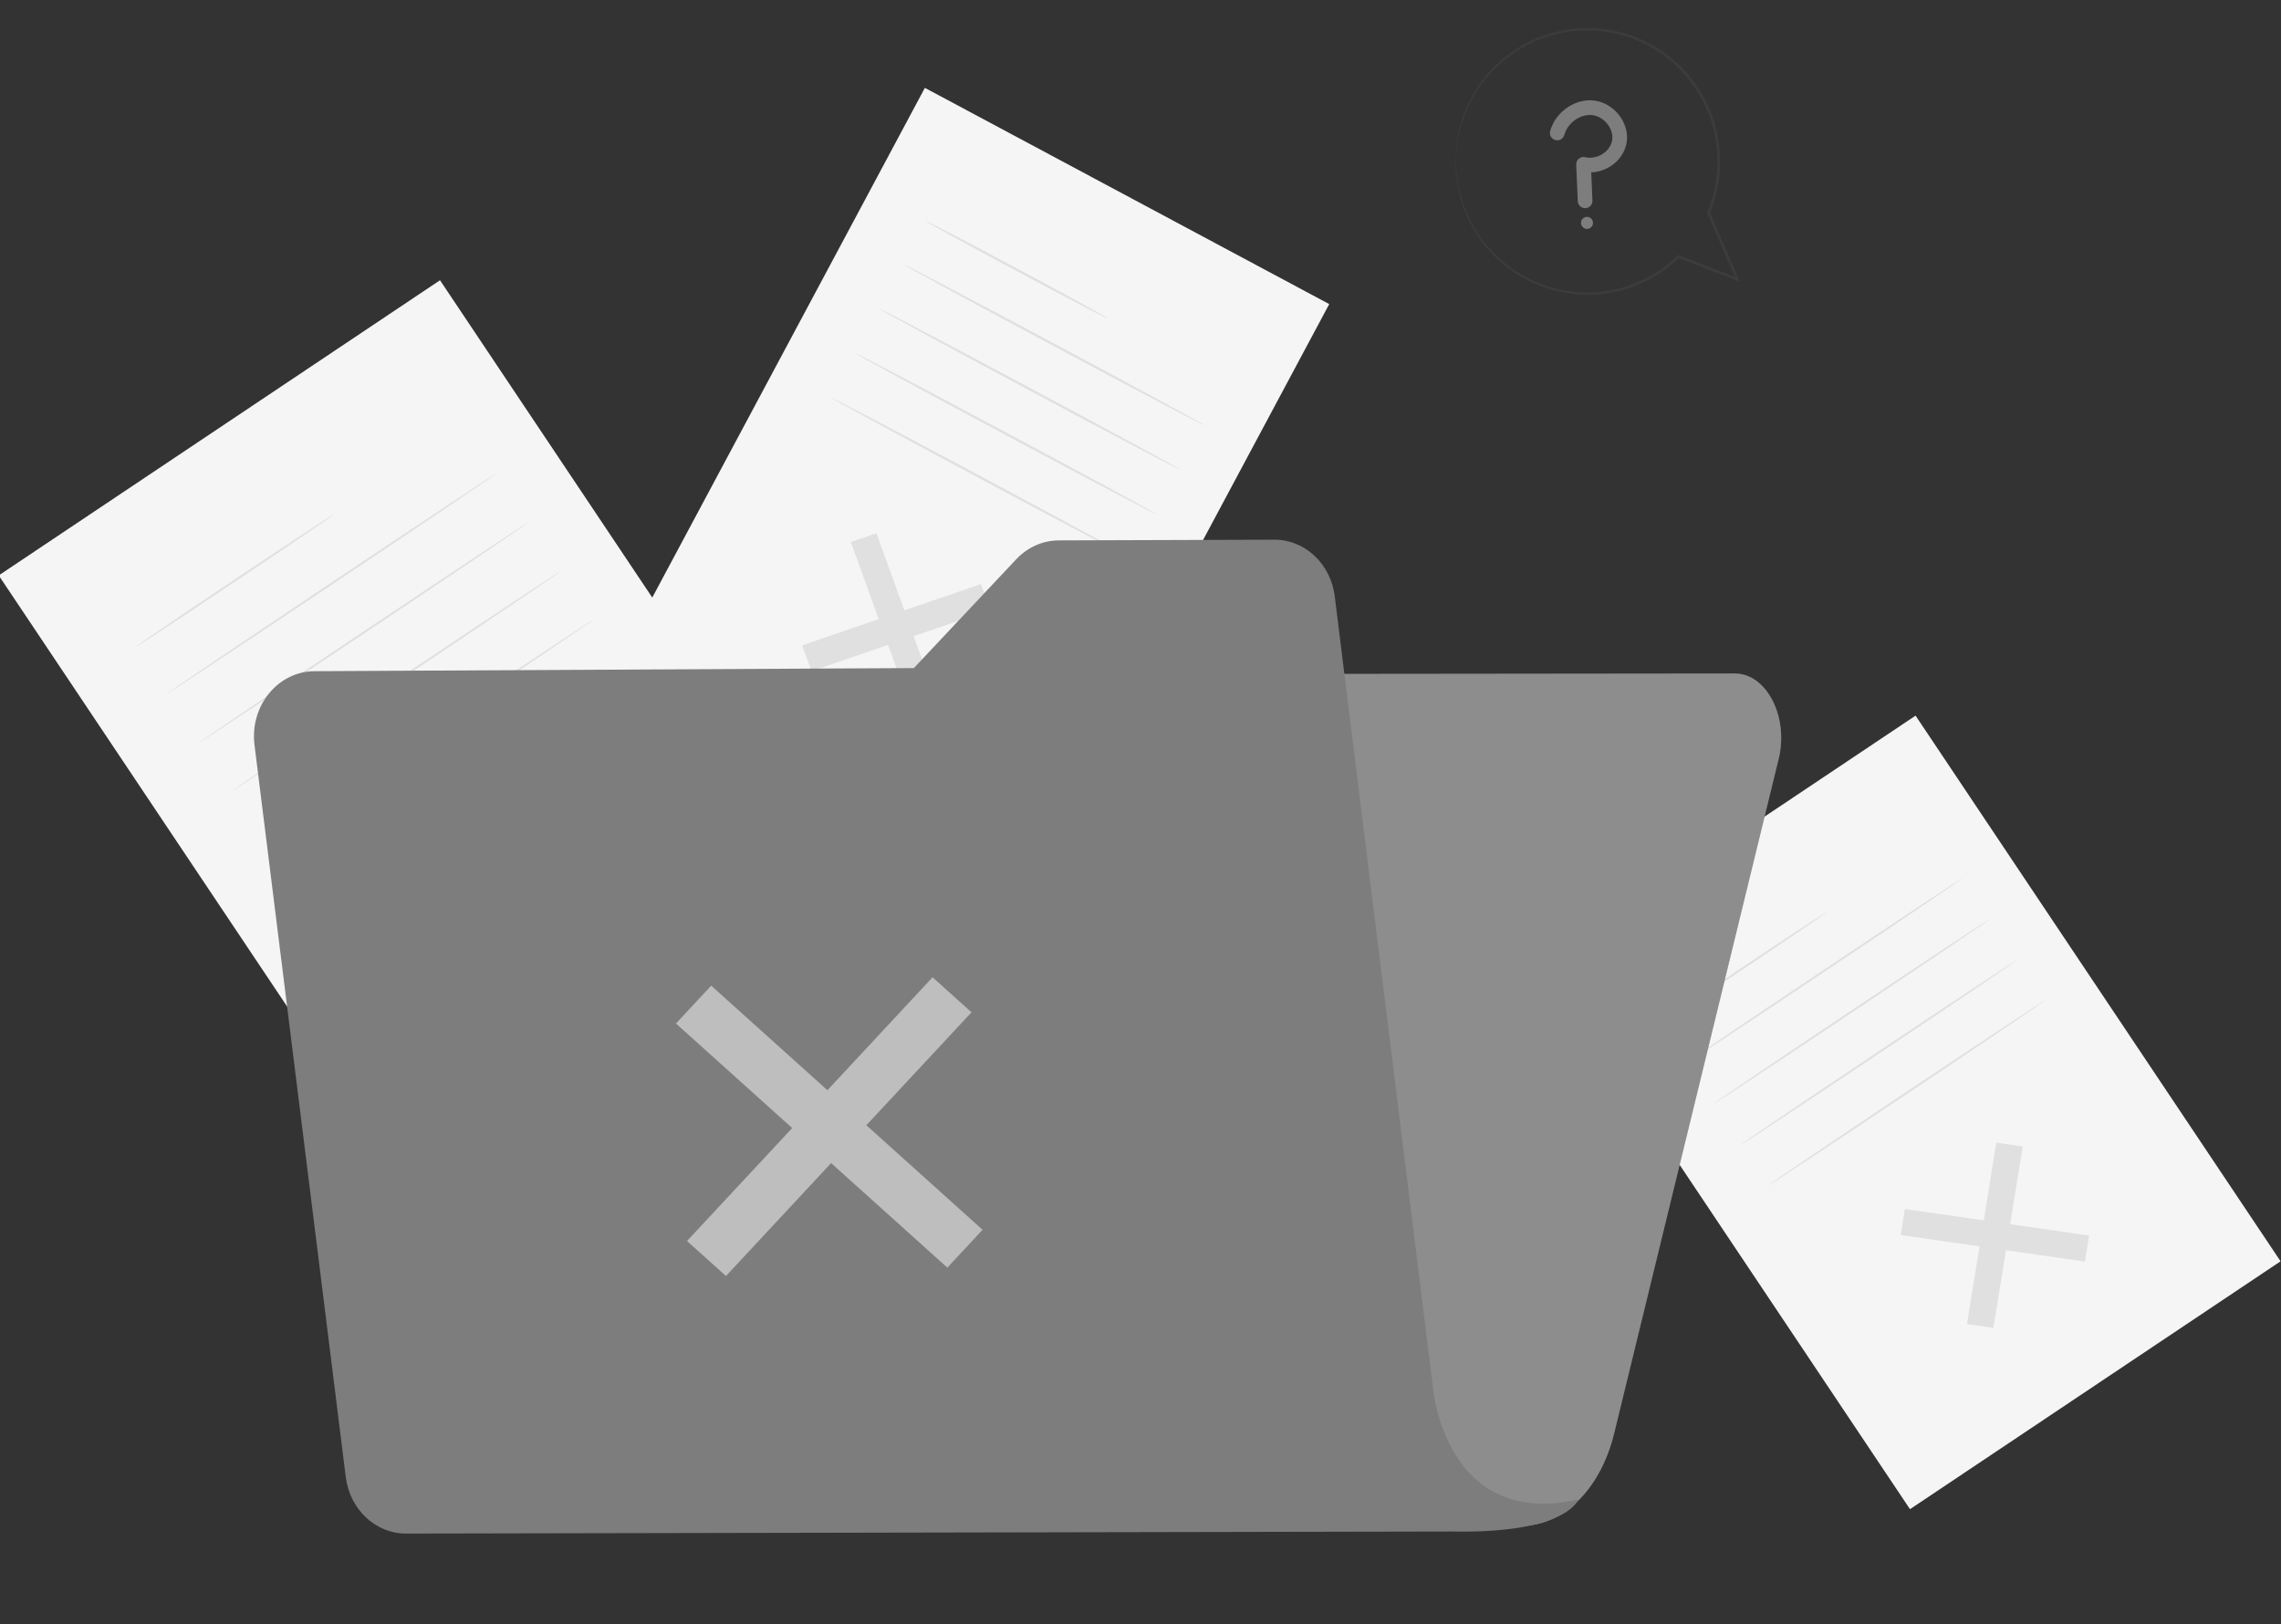 <svg width="580" height="413" viewBox="0 0 580 413" fill="none" xmlns="http://www.w3.org/2000/svg">
<rect x="0" y="0" width="580" height="413" fill="#333333" stroke="none"/>
<g clip-path="url(#clip0_1207_99)">
<path d="M111.883 71.263L-0.322 146.318L110.194 311.535L222.398 236.48L111.883 71.263Z" fill="#F5F5F5"/>
<path d="M164.42 228.659L163.146 236.54L107.368 228.505L108.641 220.624L164.42 228.659Z" fill="#E0E0E0"/>
<path d="M136.329 200.546L144.333 201.7L135.459 256.617L127.454 255.465L136.329 200.546Z" fill="#E0E0E0"/>
<path d="M84.952 130.745C85.032 130.865 73.787 138.526 59.84 147.855C45.888 157.187 34.516 164.653 34.436 164.533C34.356 164.414 45.598 156.754 59.551 147.422C73.498 138.093 84.872 130.626 84.952 130.745Z" fill="#E0E0E0"/>
<path d="M126.216 120.387C126.296 120.507 107.597 133.154 84.457 148.631C61.308 164.114 42.484 176.565 42.404 176.445C42.324 176.326 61.019 163.681 84.167 148.198C107.307 132.721 126.136 120.268 126.216 120.387Z" fill="#E0E0E0"/>
<path d="M134.487 132.753C134.567 132.873 115.868 145.52 92.728 160.997C69.579 176.48 50.755 188.931 50.675 188.811C50.595 188.691 69.29 176.047 92.438 160.564C115.579 145.087 134.407 132.634 134.487 132.753Z" fill="#E0E0E0"/>
<path d="M142.758 145.12C142.838 145.24 124.139 157.887 100.999 173.364C77.85 188.847 59.026 201.298 58.946 201.178C58.866 201.059 77.561 188.414 100.709 172.931C123.85 157.453 142.678 145 142.758 145.12Z" fill="#E0E0E0"/>
<path d="M151.03 157.486C151.11 157.606 132.411 170.252 109.271 185.73C86.122 201.213 67.298 213.664 67.218 213.544C67.138 213.424 85.833 200.78 108.981 185.297C132.121 169.82 150.95 157.367 151.03 157.486Z" fill="#E0E0E0"/>
<path d="M487.079 181.976L392.846 245.009L485.661 383.763L579.893 320.73L487.079 181.976Z" fill="#F5F5F5"/>
<path d="M531.199 314.18L530.13 320.798L483.285 314.049L484.355 307.431L531.199 314.18Z" fill="#E0E0E0"/>
<path d="M507.608 290.569L514.33 291.538L506.877 337.659L500.155 336.691L507.608 290.569Z" fill="#E0E0E0"/>
<path d="M464.46 231.948C464.54 232.068 455.107 238.517 443.393 246.352C431.675 254.189 422.115 260.444 422.035 260.324C421.955 260.204 431.386 253.756 443.104 245.919C454.817 238.085 464.38 231.829 464.46 231.948Z" fill="#E0E0E0"/>
<path d="M499.114 223.249C499.194 223.369 483.501 234.005 464.067 247.004C444.626 260.007 428.807 270.448 428.727 270.328C428.647 270.208 444.337 259.574 463.778 246.571C483.211 233.573 499.034 223.13 499.114 223.249Z" fill="#E0E0E0"/>
<path d="M506.061 233.635C506.141 233.755 490.448 244.392 471.014 257.39C451.573 270.393 435.754 280.834 435.674 280.714C435.594 280.594 451.284 269.96 470.725 256.957C490.158 243.958 505.981 233.515 506.061 233.635Z" fill="#E0E0E0"/>
<path d="M513.007 244.02C513.087 244.14 497.394 254.776 477.96 267.775C458.519 280.778 442.7 291.219 442.62 291.099C442.54 290.98 458.23 280.345 477.671 267.342C497.104 254.344 512.927 243.901 513.007 244.02Z" fill="#E0E0E0"/>
<path d="M519.954 254.406C520.034 254.526 504.341 265.162 484.907 278.161C465.466 291.164 449.647 301.605 449.567 301.485C449.487 301.366 465.177 290.731 484.618 277.728C504.051 264.73 519.874 254.286 519.954 254.406Z" fill="#E0E0E0"/>
<path d="M337.99 77.328L235.172 22.34L154.203 173.735L257.021 228.724L337.99 77.328Z" fill="#F5F5F5"/>
<path d="M239.422 181.368L232.899 183.602L216.341 137.828L222.865 135.594L239.422 181.368Z" fill="#E0E0E0"/>
<path d="M249.423 148.529L251.8 155.098L206.34 170.667L203.964 164.098L249.423 148.529Z" fill="#E0E0E0"/>
<path d="M281.724 80.993C281.643 81.144 271.215 75.723 258.434 68.888C245.649 62.05 235.353 56.387 235.434 56.236C235.515 56.086 245.941 61.505 258.726 68.342C271.507 75.178 281.805 80.843 281.724 80.993Z" fill="#E0E0E0"/>
<path d="M306.397 108.227C306.316 108.378 289.057 99.304 267.853 87.964C246.641 76.619 229.516 67.304 229.597 67.153C229.678 67.003 246.933 76.074 268.145 87.419C289.349 98.759 306.478 108.076 306.397 108.227Z" fill="#E0E0E0"/>
<path d="M300.337 119.559C300.256 119.71 282.997 110.636 261.793 99.295C240.581 87.95 223.456 78.635 223.537 78.484C223.618 78.334 240.873 87.405 262.085 98.75C283.289 110.09 300.417 119.408 300.337 119.559Z" fill="#E0E0E0"/>
<path d="M294.276 130.89C294.195 131.041 276.936 121.967 255.732 110.626C234.52 99.282 217.395 89.966 217.476 89.815C217.556 89.664 234.812 98.736 256.024 110.081C277.228 121.422 294.357 130.74 294.276 130.89Z" fill="#E0E0E0"/>
<path d="M288.216 142.222C288.135 142.373 270.877 133.299 249.672 121.958C228.46 110.614 211.335 101.298 211.416 101.147C211.497 100.997 228.752 110.068 249.964 121.413C271.168 132.754 288.296 142.072 288.216 142.222Z" fill="#E0E0E0"/>
<path d="M190.958 183.544L155.597 365.343L150.968 389.142L387.031 387.977C397.625 387.925 407.014 378.518 410.423 364.542L452.282 192.905C454.869 182.295 449.192 171.26 441.149 171.269L202.226 171.52C196.951 171.527 192.339 176.449 190.958 183.544Z" fill="#7D7D7D"/>
<g opacity="0.5">
<path d="M190.958 183.544L155.597 365.343L150.968 389.142L387.031 387.977C397.625 387.925 407.014 378.518 410.423 364.542L452.282 192.905C454.869 182.295 449.192 171.26 441.149 171.269L202.226 171.52C196.951 171.527 192.339 176.449 190.958 183.544Z" fill="#9E9E9E"/>
</g>
<path d="M364.387 353.026L339.393 151.618C338.369 143.365 331.795 137.209 324.033 137.235L269.227 137.414C265.171 137.427 261.282 139.152 258.4 142.215L232.375 169.88L79.949 170.675C70.634 170.724 63.478 179.537 64.713 189.44L87.919 375.593C88.946 383.834 95.508 389.982 103.259 389.966L368.906 389.441C398.493 390.054 401.317 381.316 401.317 381.316C367.41 388.831 364.39 353.049 364.387 353.026Z" fill="#7D7D7D"/>
<g opacity="0.5">
<path d="M249.842 312.717L240.883 322.339L171.88 260.264L180.84 250.642L249.842 312.717Z" fill="white"/>
<path d="M237.128 248.509L247.03 257.416L184.595 324.473L174.693 315.565L237.128 248.509Z" fill="white"/>
</g>
<path d="M402.32 52.785C401.681 52.511 401.222 51.89 401.189 51.149L400.79 41.865C400.764 41.281 401.014 40.719 401.464 40.347C401.914 39.974 402.513 39.835 403.082 39.969C404.574 40.321 406.22 39.996 407.597 39.077C408.865 38.231 409.716 36.985 409.931 35.658C410.147 34.336 409.738 32.873 408.809 31.643C407.814 30.326 406.344 29.439 404.868 29.27C401.857 28.923 398.606 31.23 397.769 34.308C397.499 35.302 396.474 35.89 395.48 35.619C394.469 35.341 393.898 34.323 394.168 33.329C395.482 28.491 400.474 25.007 405.296 25.562C407.796 25.85 410.165 27.246 411.785 29.392C413.327 31.432 413.993 33.934 413.614 36.258C413.232 38.603 411.794 40.761 409.668 42.18C408.132 43.205 406.37 43.771 404.608 43.832L404.918 50.988C404.962 52.018 404.163 52.888 403.133 52.932C402.845 52.945 402.569 52.891 402.32 52.785Z" fill="#7D7D7D"/>
<path d="M405.055 56.577C405.113 57.418 404.478 58.147 403.637 58.204C402.796 58.262 402.067 57.627 402.009 56.786C401.951 55.945 402.586 55.216 403.427 55.158C404.268 55.1 404.997 55.736 405.055 56.577Z" fill="#7D7D7D"/>
<path d="M370.186 39.694C370.198 39.694 370.229 39.488 370.276 39.085C370.323 38.65 370.389 38.058 370.472 37.297C370.517 36.506 370.719 35.55 370.956 34.423C371.088 33.863 371.156 33.24 371.361 32.61C371.556 31.976 371.763 31.303 371.981 30.591C372.949 27.783 374.442 24.415 376.954 21.065C379.448 17.722 382.955 14.419 387.456 11.917C389.673 10.595 392.208 9.674 394.866 8.861C397.565 8.222 400.426 7.674 403.415 7.745C404.91 7.665 406.417 7.884 407.953 8.013C408.72 8.086 409.475 8.291 410.246 8.425C411.017 8.567 411.792 8.718 412.547 8.98C415.634 9.772 418.633 11.228 421.491 13.033C427.228 16.642 432.059 22.514 434.709 29.632C436.038 33.193 436.674 37.097 436.669 41.04C436.748 44.991 435.983 49.004 434.577 52.782L434.126 53.924L434.067 54.075L434.128 54.216C436.636 59.993 439.096 65.659 441.479 71.149L441.9 70.671C436.736 68.687 431.728 66.763 426.924 64.917L426.739 64.846L426.594 64.987C422.439 69.013 417.476 71.734 412.452 73.152C407.412 74.573 402.336 74.646 397.719 73.825C393.092 73.006 388.926 71.236 385.452 68.961C381.968 66.686 379.174 63.92 377.02 61.109C374.882 58.267 373.474 55.353 372.41 52.75C371.474 50.09 370.9 47.729 370.622 45.775C370.504 44.799 370.399 43.931 370.308 43.174C370.288 42.426 370.272 41.79 370.258 41.263C370.242 40.772 370.229 40.384 370.219 40.092C370.207 39.829 370.196 39.694 370.186 39.694C370.177 39.694 370.169 39.827 370.162 40.091C370.158 40.384 370.153 40.771 370.147 41.265C370.146 41.794 370.144 42.435 370.144 43.187C370.221 43.95 370.309 44.825 370.409 45.809C370.655 47.782 371.201 50.172 372.118 52.871C373.162 55.512 374.561 58.475 376.703 61.371C378.861 64.236 381.674 67.06 385.195 69.39C388.706 71.72 392.927 73.541 397.624 74.395C402.31 75.249 407.471 75.196 412.604 73.766C417.722 72.34 422.786 69.581 427.03 65.485L426.699 65.555C431.501 67.408 436.504 69.34 441.667 71.332L442.422 71.623L442.089 70.854C439.708 65.362 437.252 59.695 434.747 53.917L434.749 54.208L435.21 53.041C436.648 49.18 437.427 45.075 437.346 41.037C437.349 37.007 436.693 33.016 435.331 29.379C432.616 22.108 427.673 16.133 421.821 12.471C418.906 10.639 415.847 9.169 412.704 8.371C411.935 8.108 411.146 7.957 410.362 7.815C409.578 7.681 408.809 7.476 408.029 7.404C406.468 7.279 404.935 7.064 403.417 7.151C400.379 7.093 397.473 7.661 394.737 8.326C392.041 9.165 389.474 10.116 387.232 11.47C382.681 14.037 379.151 17.412 376.656 20.819C374.142 24.232 372.669 27.655 371.732 30.501C371.522 31.222 371.323 31.905 371.137 32.546C370.94 33.184 370.881 33.813 370.759 34.379C370.542 35.519 370.36 36.483 370.337 37.28C370.282 38.045 370.239 38.643 370.207 39.08C370.182 39.486 370.175 39.693 370.186 39.694Z" fill="#3C3C3C"/>
</g>
<defs>
<clipPath id="clip0_1207_99">
<rect width="580" height="413" fill="white"/>
</clipPath>
</defs>
</svg>
